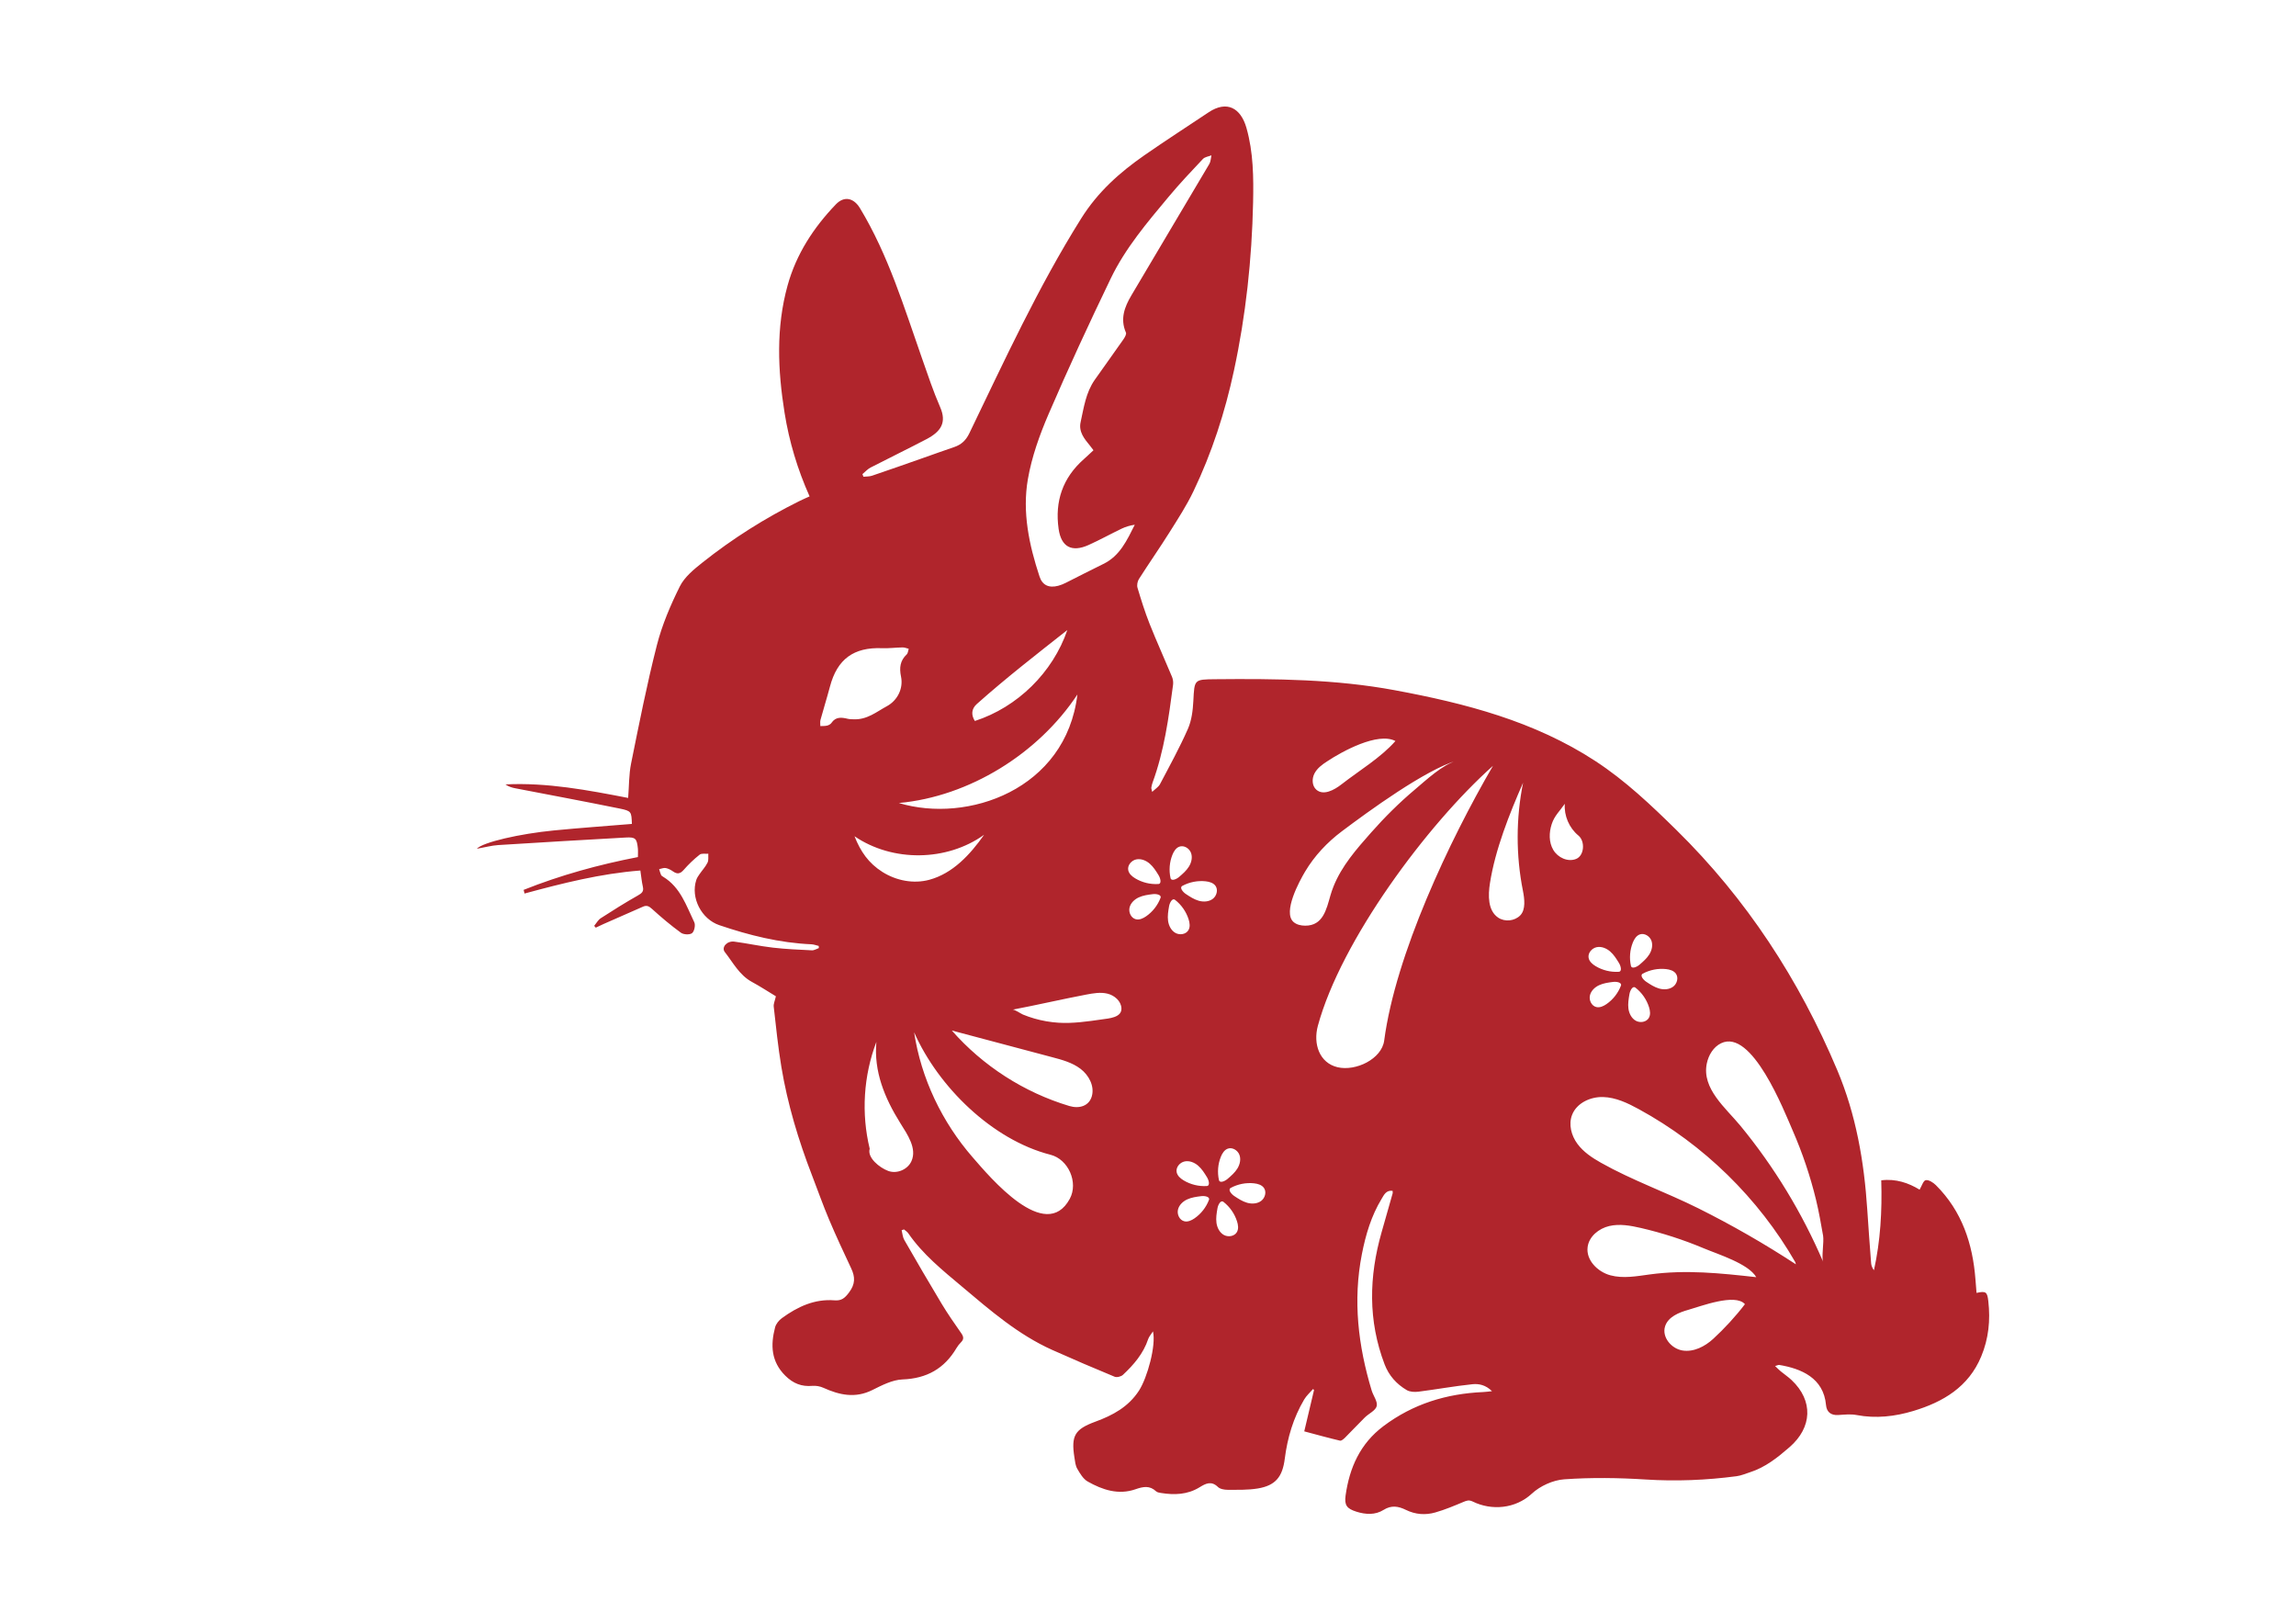 <?xml version="1.0" encoding="utf-8"?>
<!-- Generator: Adobe Illustrator 24.1.0, SVG Export Plug-In . SVG Version: 6.00 Build 0)  -->
<svg version="1.1" id="Rabbit_1_" xmlns="http://www.w3.org/2000/svg" xmlns:xlink="http://www.w3.org/1999/xlink" x="0px" y="0px"
	 viewBox="0 0 1190.55 841.89" style="enable-background:new 0 0 1190.55 841.89;" xml:space="preserve">
<style type="text/css">
	.st0{fill:#B0252C;}
</style>
<path class="st0" d="M1031.01,674.65c-0.55-4.85-1.19-5.43-6.11-4.35c-0.19-2.3-0.38-4.57-0.55-6.84
	c-1.41-18.62-6.98-35.53-20.54-49.03c-1.37-1.36-3.68-2.85-5.25-2.58c-1.26,0.22-2.06,3.04-3.19,4.93
	c-5.62-3.44-12.3-5.81-19.88-4.84c0.48,15.93-0.41,31.36-3.79,46.61c-0.91-1.22-1.36-2.43-1.46-3.66
	c-0.71-9.28-1.41-18.57-2.01-27.86c-1.62-24.85-5.83-49.17-15.55-72.22c-19.76-46.88-47.03-88.76-83.44-124.53
	c-13.14-12.91-26.46-25.57-41.95-35.69c-31.67-20.69-67.44-29.95-103.99-36.74c-30.77-5.72-61.93-6.02-93.11-5.71
	c-11.06,0.11-10.82,0.1-11.4,11.28c-0.25,4.88-0.88,10.07-2.82,14.47c-4.32,9.8-9.5,19.22-14.5,28.7c-0.75,1.42-2.38,2.38-4.03,3.96
	c-0.31-1.45-0.5-1.83-0.44-2.17c0.15-0.88,0.32-1.76,0.63-2.6c6.03-16.41,8.39-33.6,10.65-50.8c0.17-1.32-0.04-2.85-0.55-4.08
	c-3.82-9.16-7.93-18.2-11.6-27.42c-2.43-6.12-4.4-12.43-6.29-18.74c-0.4-1.34-0.03-3.34,0.74-4.55
	c5.21-8.18,10.78-16.14,15.94-24.36c4.34-6.9,8.81-13.79,12.32-21.12c9.57-19.99,16.36-40.95,21.02-62.65
	c6.17-28.7,9.28-57.72,9.91-87.01c0.28-13.03,0.16-26.13-3.46-38.79c-2.91-10.17-10.05-14.42-19.65-8
	c-11.04,7.38-22.21,14.57-33.11,22.14c-12.92,8.98-24.24,19.02-32.95,32.91c-22.33,35.62-39.77,73.65-57.97,111.34
	c-1.78,3.68-4.17,5.88-7.85,7.13c-5.43,1.84-10.83,3.8-16.24,5.7c-8.79,3.08-17.56,6.18-26.38,9.16c-1.38,0.47-2.95,0.36-4.43,0.52
	c-0.17-0.45-0.35-0.91-0.52-1.36c1.39-1.15,2.63-2.58,4.19-3.39c9.64-4.97,19.41-9.69,29.01-14.73c7.54-3.95,10.58-8.62,7.09-16.61
	c-3.56-8.17-6.38-16.68-9.34-25.1c-9.34-26.59-17.49-53.67-32.23-78.04c-3.23-5.34-8.17-6.49-12.5-1.98
	c-11.57,12.05-20.52,25.77-25.03,42.02c-6.06,21.87-5.11,43.97-1.56,66.1c2.39,14.92,6.71,29.27,12.96,43.28
	c-1.81,0.83-3.54,1.56-5.23,2.4c-17.91,8.87-34.73,19.51-50.37,31.93c-4.42,3.51-9.25,7.47-11.68,12.33
	c-4.85,9.75-9.22,19.99-11.91,30.51c-5.18,20.26-9.22,40.81-13.37,61.32c-1.15,5.68-1.03,11.62-1.52,17.84
	c-21-4.06-42.03-8.07-63.63-7.01c1.6,1.16,3.32,1.66,5.07,2c18.03,3.49,36.08,6.83,54.07,10.5c6.26,1.28,6.19,1.64,6.43,7.99
	c-13.46,1.11-26.93,2.06-40.37,3.37c-17.72,1.72-36.94,6.1-40.04,9.51c4.29-0.76,7.68-1.7,11.11-1.92
	c22.02-1.4,44.06-2.67,66.09-3.91c5.05-0.28,5.77,0.46,6.31,5.64c0.14,1.37,0.02,2.77,0.02,4.49c-20.33,3.93-40.14,9.38-59.26,17.01
	c0.16,0.63,0.32,1.26,0.48,1.89c19.69-5.33,39.44-10.34,60.05-11.93c0.47,3.15,0.71,5.82,1.3,8.41c0.57,2.52-0.59,3.4-2.65,4.57
	c-6.52,3.69-12.88,7.68-19.18,11.75c-1.4,0.91-2.29,2.62-3.41,3.96c0.28,0.31,0.55,0.63,0.83,0.94c1.3-0.61,2.59-1.26,3.9-1.84
	c6.86-3.02,13.72-6.01,20.57-9.04c1.87-0.83,3.06-0.32,4.64,1.12c4.8,4.37,9.79,8.57,15.03,12.39c1.37,1,4.57,1.15,5.77,0.22
	c1.2-0.93,1.86-4.18,1.16-5.64c-4.16-8.63-7.18-18.15-16.1-23.56c-0.43-0.26-0.95-0.58-1.14-1c-0.42-0.95-0.66-1.98-0.98-2.98
	c1.14-0.22,2.34-0.78,3.4-0.58c1.33,0.25,2.66,0.96,3.79,1.75c2.18,1.53,3.71,1.3,5.53-0.78c2.51-2.87,5.3-5.55,8.29-7.91
	c1-0.79,2.96-0.36,4.49-0.48c-0.1,1.56,0.23,3.33-0.41,4.62c-1.06,2.15-2.77,3.96-4.14,5.96c-0.64,0.93-1.32,1.9-1.67,2.95
	c-3.09,9.37,2.72,20.37,11.88,23.49c15.54,5.28,31.31,9.21,47.78,9.93c1.28,0.06,2.54,0.56,3.81,0.86c0.02,0.37,0.04,0.74,0.06,1.11
	c-1.2,0.41-2.42,1.22-3.59,1.16c-6.75-0.33-13.52-0.61-20.22-1.39c-6.71-0.77-13.33-2.24-20.03-3.12c-3.79-0.5-6.83,2.96-4.91,5.41
	c4.29,5.46,7.51,11.91,14,15.45c4.44,2.42,8.69,5.19,12.48,7.48c-0.5,2.25-1.3,3.89-1.12,5.42c1.18,10.4,2.23,20.83,3.95,31.15
	c3.21,19.32,8.84,38.01,15.9,56.27c2.94,7.61,5.64,15.31,8.81,22.82c3.61,8.56,7.55,16.98,11.5,25.39
	c2.11,4.49,2.18,8.11-1.12,12.52c-2.23,2.98-3.95,4.34-7.51,4.06c-10.39-0.83-19.2,3.34-27.31,9.24c-1.55,1.12-3.05,2.99-3.52,4.79
	c-2.41,9.14-2.08,17.69,5.28,25.02c4.07,4.05,8.46,5.79,14.08,5.29c1.87-0.16,3.99,0.23,5.7,1.01c8.33,3.77,16.52,5.56,25.36,1.16
	c4.95-2.46,10.37-5.3,15.67-5.5c12.57-0.47,21.68-5.61,27.98-16.27c0.64-1.09,1.46-2.12,2.35-3.01c1.59-1.58,1.35-2.91,0.12-4.67
	c-3.51-5.02-7.02-10.06-10.18-15.3c-6.59-10.94-13-21.98-19.36-33.05c-0.84-1.46-0.94-3.35-1.38-5.05c0.4-0.14,0.81-0.29,1.21-0.43
	c0.74,0.65,1.66,1.18,2.2,1.96c7.55,10.99,17.83,19.24,27.88,27.69c14.66,12.33,29.15,24.94,46.88,32.87
	c10.69,4.78,21.46,9.39,32.28,13.86c1.14,0.47,3.34-0.08,4.29-0.97c5.63-5.26,10.61-11.04,13.11-18.57
	c0.42-1.26,1.42-2.31,2.48-3.98c1.7,7.24-2.92,24.04-7.25,30.71c-5.49,8.46-13.59,12.8-22.62,16.11
	c-10.7,3.93-12.63,7.29-10.87,18.51c0.32,2.01,0.5,4.21,1.48,5.9c1.42,2.45,3.08,5.29,5.4,6.61c7.67,4.34,15.96,7.1,24.78,4.02
	c3.99-1.39,7.35-2.07,10.7,1.07c0.59,0.55,1.64,0.71,2.51,0.85c6.97,1.12,13.77,0.91,20.01-2.94c3.16-1.95,6.11-3.51,9.54-0.17
	c1.12,1.09,3.33,1.47,5.04,1.47c5.22-0.01,10.52,0.16,15.63-0.69c9.27-1.54,12.81-6.1,13.99-15.42
	c1.37-10.85,4.45-21.24,10.06-30.71c1.2-2.02,3.06-3.65,4.62-5.45c0.16,0.18,0.33,0.37,0.49,0.55c-1.63,6.87-3.25,13.73-5.07,21.42
	c6.55,1.74,12.52,3.41,18.55,4.82c0.74,0.17,1.94-0.9,2.68-1.64c3.43-3.42,6.73-6.99,10.18-10.39c2.07-2.04,5.57-3.55,6.16-5.88
	c0.59-2.33-1.78-5.34-2.62-8.12c-7-23.17-9.79-46.64-5.07-70.67c1.98-10.09,4.87-19.84,10.24-28.69c1.22-2.02,2.35-4.59,5.68-4.13
	c0.03,0.57,0.14,0.95,0.04,1.28c-1.9,6.74-3.81,13.47-5.74,20.2c-6.57,22.98-7.07,45.81,1.55,68.45
	c2.24,5.87,6.21,10.27,11.49,13.38c1.63,0.96,4.08,1.07,6.06,0.82c9.35-1.19,18.64-2.89,28-3.87c3.27-0.34,6.89,0.34,10.15,3.62
	c-2.13,0.21-3.37,0.39-4.63,0.44c-18.95,0.84-36.3,6.13-51.67,17.68c-12.08,9.08-17.58,21.51-19.61,35.89
	c-0.73,5.14,0.67,6.89,5.6,8.45c4.81,1.52,9.8,1.79,14.1-0.93c4.1-2.59,7.77-1.86,11.52-0.02c4.98,2.45,10.16,2.82,15.3,1.35
	c5-1.42,9.83-3.47,14.64-5.48c1.71-0.72,2.86-1.11,4.81-0.15c9.69,4.74,22.05,3.8,30.59-4.11c4.3-3.99,10.98-7.03,16.8-7.44
	c13.97-0.99,28.1-0.8,42.09,0.09c15.88,1.02,31.59,0.37,47.29-1.7c2.36-0.31,4.64-1.31,6.94-2.05c7.98-2.55,14.3-7.62,20.52-13.02
	c11.8-10.25,12.38-24.08,1.07-34.76c-1.75-1.66-3.79-3.01-5.65-4.55c-0.89-0.73-1.68-1.57-2.92-2.74c1.23-0.34,1.72-0.64,2.15-0.57
	c11.38,1.9,23.01,6.72,24.26,20.8c0.31,3.52,2.47,5.39,6.27,5.17c3.18-0.19,6.48-0.59,9.56,0c10.07,1.93,19.98,0.75,29.5-2.12
	c15.36-4.63,28.59-12.42,35.15-28.26C1031.18,694.01,1032.12,684.48,1031.01,674.65z M506.5,365
	c15.17-13.52,30.99-25.79,46.95-38.37c-7.52,22-25.84,40.01-47.96,47.16C503.49,370.62,503.71,367.49,506.5,365z M558.67,360.06
	c-5.93,49.42-57.09,66.99-92.58,56.26C502.68,412.95,538.4,390.7,558.67,360.06z M442.57,372.91c-0.68-0.05-1.86,0.01-2.96-0.25
	c-3.21-0.77-6.23-1.17-8.47,2.11c-0.46,0.68-1.41,1.21-2.23,1.41c-1.13,0.28-2.36,0.19-3.54,0.26c0.01-1.08-0.19-2.22,0.08-3.23
	c1.58-5.77,3.38-11.48,4.91-17.26c3.77-14.24,12.3-20.49,27.07-19.9c3.52,0.14,7.07-0.35,10.61-0.4c1.05-0.02,2.1,0.46,3.16,0.71
	c-0.33,0.98-0.37,2.28-1.03,2.9c-3.48,3.26-3.9,7.01-2.96,11.52c1.27,6.16-1.82,12.37-7.4,15.38
	C454.48,369.03,449.65,373.23,442.57,372.91z M510.29,432.79c-7.27,10.32-16.21,20.01-28.39,23.33c-8.17,2.22-17.19,0.46-24.35-4.07
	c-7.16-4.53-11.36-10.61-14.45-18.49C462.8,447,490.9,446.68,510.29,432.79z M472.64,601.95c-1.95,4.41-7.57,6.79-12.09,5.11
	c-4.52-1.68-10.98-6.9-9.58-11.51c-4.44-18.25-3.22-37.83,3.46-55.38c-1.39,15.27,4.24,29.01,12.36,42.02
	C470.6,588.28,475.54,595.38,472.64,601.95z M554.72,621.51c-12.61,23.33-41.44-11.26-50.36-21.5
	c-15.87-18.23-26.74-40.89-30.36-64.83c12.53,28.38,40.64,55.83,70.7,63.49C554,601.02,559.28,613.08,554.72,621.51z M566.18,568.23
	c-1.41,5.21-6.55,6.72-11.73,5.16c-23.41-7.02-44.77-20.75-60.89-39.12c17.98,4.73,33.87,9.05,51.85,13.78
	c5.22,1.37,10.6,2.82,14.89,6.09C564.59,557.41,567.59,563.01,566.18,568.23z M571.47,528.49c-7.38,1.08-15.32,2.21-22.59,1.74
	c-4.22-0.27-8.4-0.99-12.47-2.16c-2.03-0.58-4.03-1.28-5.98-2.08c-1.04-0.43-4.36-2.72-5.34-2.54c11.62-2.19,26.5-5.61,38.11-7.8
	c3.66-0.69,7.46-1.38,11.08-0.49c3.62,0.89,7.03,3.81,7.22,7.54C581.77,527.62,574.87,527.99,571.47,528.49z M572.1,292.39
	c-6.54,3.16-12.97,6.54-19.47,9.78c-1.25,0.62-2.57,1.18-3.92,1.53c-4.8,1.25-8.18-0.25-9.68-4.79c-5.42-16.4-9.01-33.33-6.05-50.45
	c2-11.57,6.09-22.99,10.76-33.83c10.19-23.66,21.04-47.05,32.22-70.26c7.58-15.74,18.92-29.06,30.05-42.39
	c5.64-6.75,11.7-13.17,17.74-19.57c1.01-1.07,2.92-1.28,4.42-1.88c-0.34,1.5-0.34,3.21-1.09,4.47
	c-13.44,22.75-27.01,45.41-40.44,68.17c-3.51,5.94-5.92,12.18-2.8,19.26c0.37,0.84-0.64,2.54-1.37,3.59
	c-4.89,7.01-9.91,13.92-14.82,20.92c-4.61,6.57-5.66,14.38-7.32,21.93c-1.11,5.03,1.99,8.71,4.94,12.29
	c0.48,0.58,0.91,1.19,1.73,2.27c-1.86,1.72-3.4,3.21-5.01,4.63c-10.94,9.66-15.09,21.83-13.07,36.11c1.33,9.4,6.8,12.32,15.57,8.37
	c5.81-2.61,11.39-5.71,17.13-8.47c2.09-1,4.35-1.66,6.8-2.02C584.36,280.1,580.72,288.22,572.1,292.39z M589.13,445.57
	c2.48-0.54,5.1,0.52,7.02,2.18c1.93,1.66,3.29,3.86,4.62,6.03c0.95,1.55,1.69,4.42-0.13,4.53c-4.16,0.26-8.4-0.77-11.98-2.92
	c-1.66-0.99-3.28-2.39-3.64-4.28C584.55,448.61,586.65,446.12,589.13,445.57z M601.77,465.51c-1.46,3.84-4.1,7.22-7.48,9.55
	c-1.56,1.08-3.47,1.97-5.31,1.52c-2.43-0.59-3.82-3.48-3.3-5.92c0.52-2.45,2.53-4.36,4.8-5.41c2.27-1.05,4.79-1.38,7.28-1.69
	C599.54,463.34,602.41,463.84,601.77,465.51z M633.05,599.72c0.71-1.76,1.81-3.55,3.59-4.2c2.35-0.85,5.1,0.8,6.01,3.13
	c0.91,2.33,0.29,5.03-1.02,7.16c-1.31,2.13-3.24,3.79-5.14,5.42c-1.36,1.17-4.03,2.33-4.42,0.58
	C631.17,607.81,631.52,603.53,633.05,599.72z M607.94,443.15c0.71-1.76,1.81-3.55,3.59-4.2c2.35-0.85,5.1,0.8,6.01,3.13
	c0.91,2.33,0.29,5.03-1.02,7.16c-1.31,2.13-3.24,3.79-5.14,5.42c-1.36,1.17-4.03,2.33-4.42,0.58
	C606.07,451.24,606.41,446.96,607.94,443.15z M609.51,483.68c-2.22-1.24-3.48-3.76-3.83-6.28c-0.35-2.52,0.09-5.07,0.52-7.57
	c0.31-1.79,1.66-4.43,3.09-3.31c3.3,2.56,5.79,6.14,7.05,10.11c0.58,1.84,0.88,3.96-0.11,5.62
	C614.95,484.43,611.73,484.92,609.51,483.68z M614.24,602.15c2.48-0.54,5.1,0.52,7.02,2.18c1.93,1.66,3.29,3.86,4.62,6.03
	c0.95,1.55,1.69,4.42-0.13,4.53c-4.16,0.26-8.4-0.77-11.98-2.92c-1.66-0.99-3.28-2.39-3.64-4.28
	C609.66,605.18,611.75,602.69,614.24,602.15z M626.88,622.09c-1.46,3.84-4.1,7.22-7.48,9.55c-1.56,1.08-3.47,1.97-5.31,1.52
	c-2.43-0.59-3.82-3.48-3.3-5.92c0.52-2.45,2.53-4.36,4.8-5.41c2.27-1.05,4.79-1.38,7.28-1.69
	C624.65,619.91,627.52,620.41,626.88,622.09z M628.87,466.01c-2.03,1.53-4.84,1.67-7.29,0.98c-2.44-0.7-4.6-2.12-6.72-3.53
	c-1.52-1.01-3.39-3.3-1.79-4.17c3.67-1.99,7.95-2.83,12.1-2.38c1.92,0.21,3.97,0.79,5.1,2.36
	C631.74,461.33,630.89,464.48,628.87,466.01z M641.35,638.82c-1.3,2.19-4.52,2.67-6.74,1.44c-2.22-1.24-3.48-3.76-3.83-6.28
	c-0.35-2.52,0.09-5.07,0.52-7.57c0.31-1.79,1.66-4.43,3.09-3.31c3.3,2.56,5.79,6.14,7.05,10.11
	C642.04,635.04,642.33,637.16,641.35,638.82z M653.97,622.59c-2.03,1.53-4.84,1.67-7.29,0.98c-2.44-0.7-4.6-2.12-6.72-3.53
	c-1.52-1.01-3.39-3.3-1.79-4.17c3.67-1.99,7.95-2.83,12.1-2.38c1.92,0.21,3.97,0.79,5.1,2.36
	C656.85,617.91,656,621.05,653.97,622.59z M681.58,401.03c1.4-2.71,3.95-4.61,6.51-6.26c7.84-5.22,26.39-15.38,35.48-10.59
	c-7.51,8.59-18.89,15.38-27.97,22.47c-3.81,2.97-9.36,5.96-13.01,2.79C680.29,407.44,680.18,403.74,681.58,401.03z M676.76,479.91
	c-2.17-0.01-4.45-0.5-6.07-1.95c-5.63-5.09,3.08-21.1,6.04-26.08c4.85-8.16,11.5-15.22,19.07-20.9
	c13.69-10.28,43.35-31.96,59.8-36.74c-7.74,2.25-15.88,10.01-21.9,15.07c-8.12,6.83-15.67,14.34-22.7,22.29
	c-7.64,8.64-15.27,17.3-19.54,28c-0.6,1.51-1.14,3.07-1.6,4.67C687.78,471.51,686.02,479.97,676.76,479.91z M717.75,539.46
	c-1.27,9.59-14.76,16.06-24.18,13.84c-9.42-2.23-12.75-12.11-10.22-21.45c11.98-44.19,56.63-104.37,90.81-134.82
	C751.56,435.81,723.63,494.95,717.75,539.46z M788.3,474.57c-2.92,2.99-8.03,3.5-11.48,1.15c-5.36-3.65-5.24-11.48-4.23-17.88
	c2.74-17.43,10.08-35.89,17.18-52.05c-3.72,18.44-3.75,37.61-0.08,56.06C790.5,465.94,791.22,471.58,788.3,474.57z M863.9,502.42
	c1.92,0.21,3.97,0.79,5.1,2.36c1.48,2.07,0.63,5.21-1.4,6.74c-2.03,1.53-4.84,1.67-7.29,0.98c-2.44-0.7-4.6-2.12-6.72-3.53
	c-1.52-1.01-3.39-3.3-1.79-4.17C855.47,502.81,859.75,501.97,863.9,502.42z M846.67,488.66c0.71-1.76,1.81-3.55,3.59-4.2
	c2.35-0.85,5.1,0.8,6.01,3.13c0.91,2.33,0.29,5.03-1.02,7.16c-1.31,2.13-3.24,3.79-5.14,5.42c-1.36,1.17-4.03,2.33-4.42,0.58
	C844.8,496.75,845.14,492.47,846.67,488.66z M844.93,515.34c0.31-1.79,1.66-4.43,3.09-3.31c3.3,2.56,5.79,6.14,7.05,10.11
	c0.58,1.84,0.88,3.96-0.11,5.62c-1.3,2.19-4.52,2.67-6.74,1.44c-2.22-1.24-3.48-3.76-3.83-6.28
	C844.06,520.39,844.5,517.84,844.93,515.34z M827.86,491.08c2.48-0.54,5.1,0.52,7.02,2.18c1.93,1.66,3.29,3.86,4.62,6.03
	c0.95,1.55,1.69,4.42-0.13,4.53c-4.16,0.26-8.4-0.77-11.98-2.92c-1.66-0.99-3.28-2.39-3.64-4.28
	C823.28,494.12,825.38,491.63,827.86,491.08z M840.5,511.02c-1.46,3.84-4.1,7.22-7.48,9.55c-1.56,1.08-3.47,1.97-5.31,1.52
	c-2.43-0.59-3.82-3.48-3.3-5.92c0.52-2.45,2.53-4.36,4.8-5.41c2.27-1.05,4.79-1.38,7.28-1.69
	C838.27,508.85,841.14,509.35,840.5,511.02z M805.43,440.64c-2.35-3.97-2.25-9.02-0.81-13.41c1.44-4.39,4.17-6.7,6.78-10.51
	c-0.46,6.19,2.26,12.53,7.06,16.47c3.57,2.93,3.08,10.41-1.21,12.13C812.96,447.04,807.77,444.62,805.43,440.64z M888.32,694.16
	c-4.32,3.94-10.09,6.91-15.87,6c-5.78-0.91-10.83-6.95-9.05-12.53c1.57-4.93,7.15-7.18,12.13-8.58c6.36-1.79,24.17-8.67,29.27-2.91
	C900.31,682.11,893.95,689.02,888.32,694.16z M855.43,660.73c-6.8,0.92-13.8,2.24-20.42,0.44c-6.62-1.8-12.7-7.9-11.77-14.7
	c0.74-5.48,5.83-9.58,11.21-10.84c5.38-1.26,11.02-0.23,16.41,1.01c11.18,2.59,22.14,6.14,32.72,10.59
	c7.29,3.07,23.09,7.92,27.1,14.92C891.99,660.07,874.26,658.18,855.43,660.73z M880.65,626.45c-16.62-8.29-34.37-14.54-50.52-23.64
	c-4.6-2.59-9.13-5.6-12.24-9.86c-3.12-4.26-4.63-10.02-2.72-14.94c2.38-6.15,9.48-9.44,16.06-9.26c6.59,0.18,12.76,3.12,18.54,6.28
	c33.64,18.35,62.06,46.14,81.16,79.35l0.3,1.1C914.94,644.83,898.05,635.13,880.65,626.45z M945.35,654.18
	c-10.86-25.35-25.33-49.16-42.84-70.47c-7.63-9.28-20.19-19.3-17.48-32.36c0.9-4.33,3.41-8.53,7.38-10.47
	c15.99-7.79,32.65,34.92,37.19,45.33c5.05,11.57,9.09,23.57,12.07,35.83c1.49,6.15,2.56,12.34,3.66,18.56
	C945.89,643.75,944.42,652.01,945.35,654.18z"/>
</svg>
